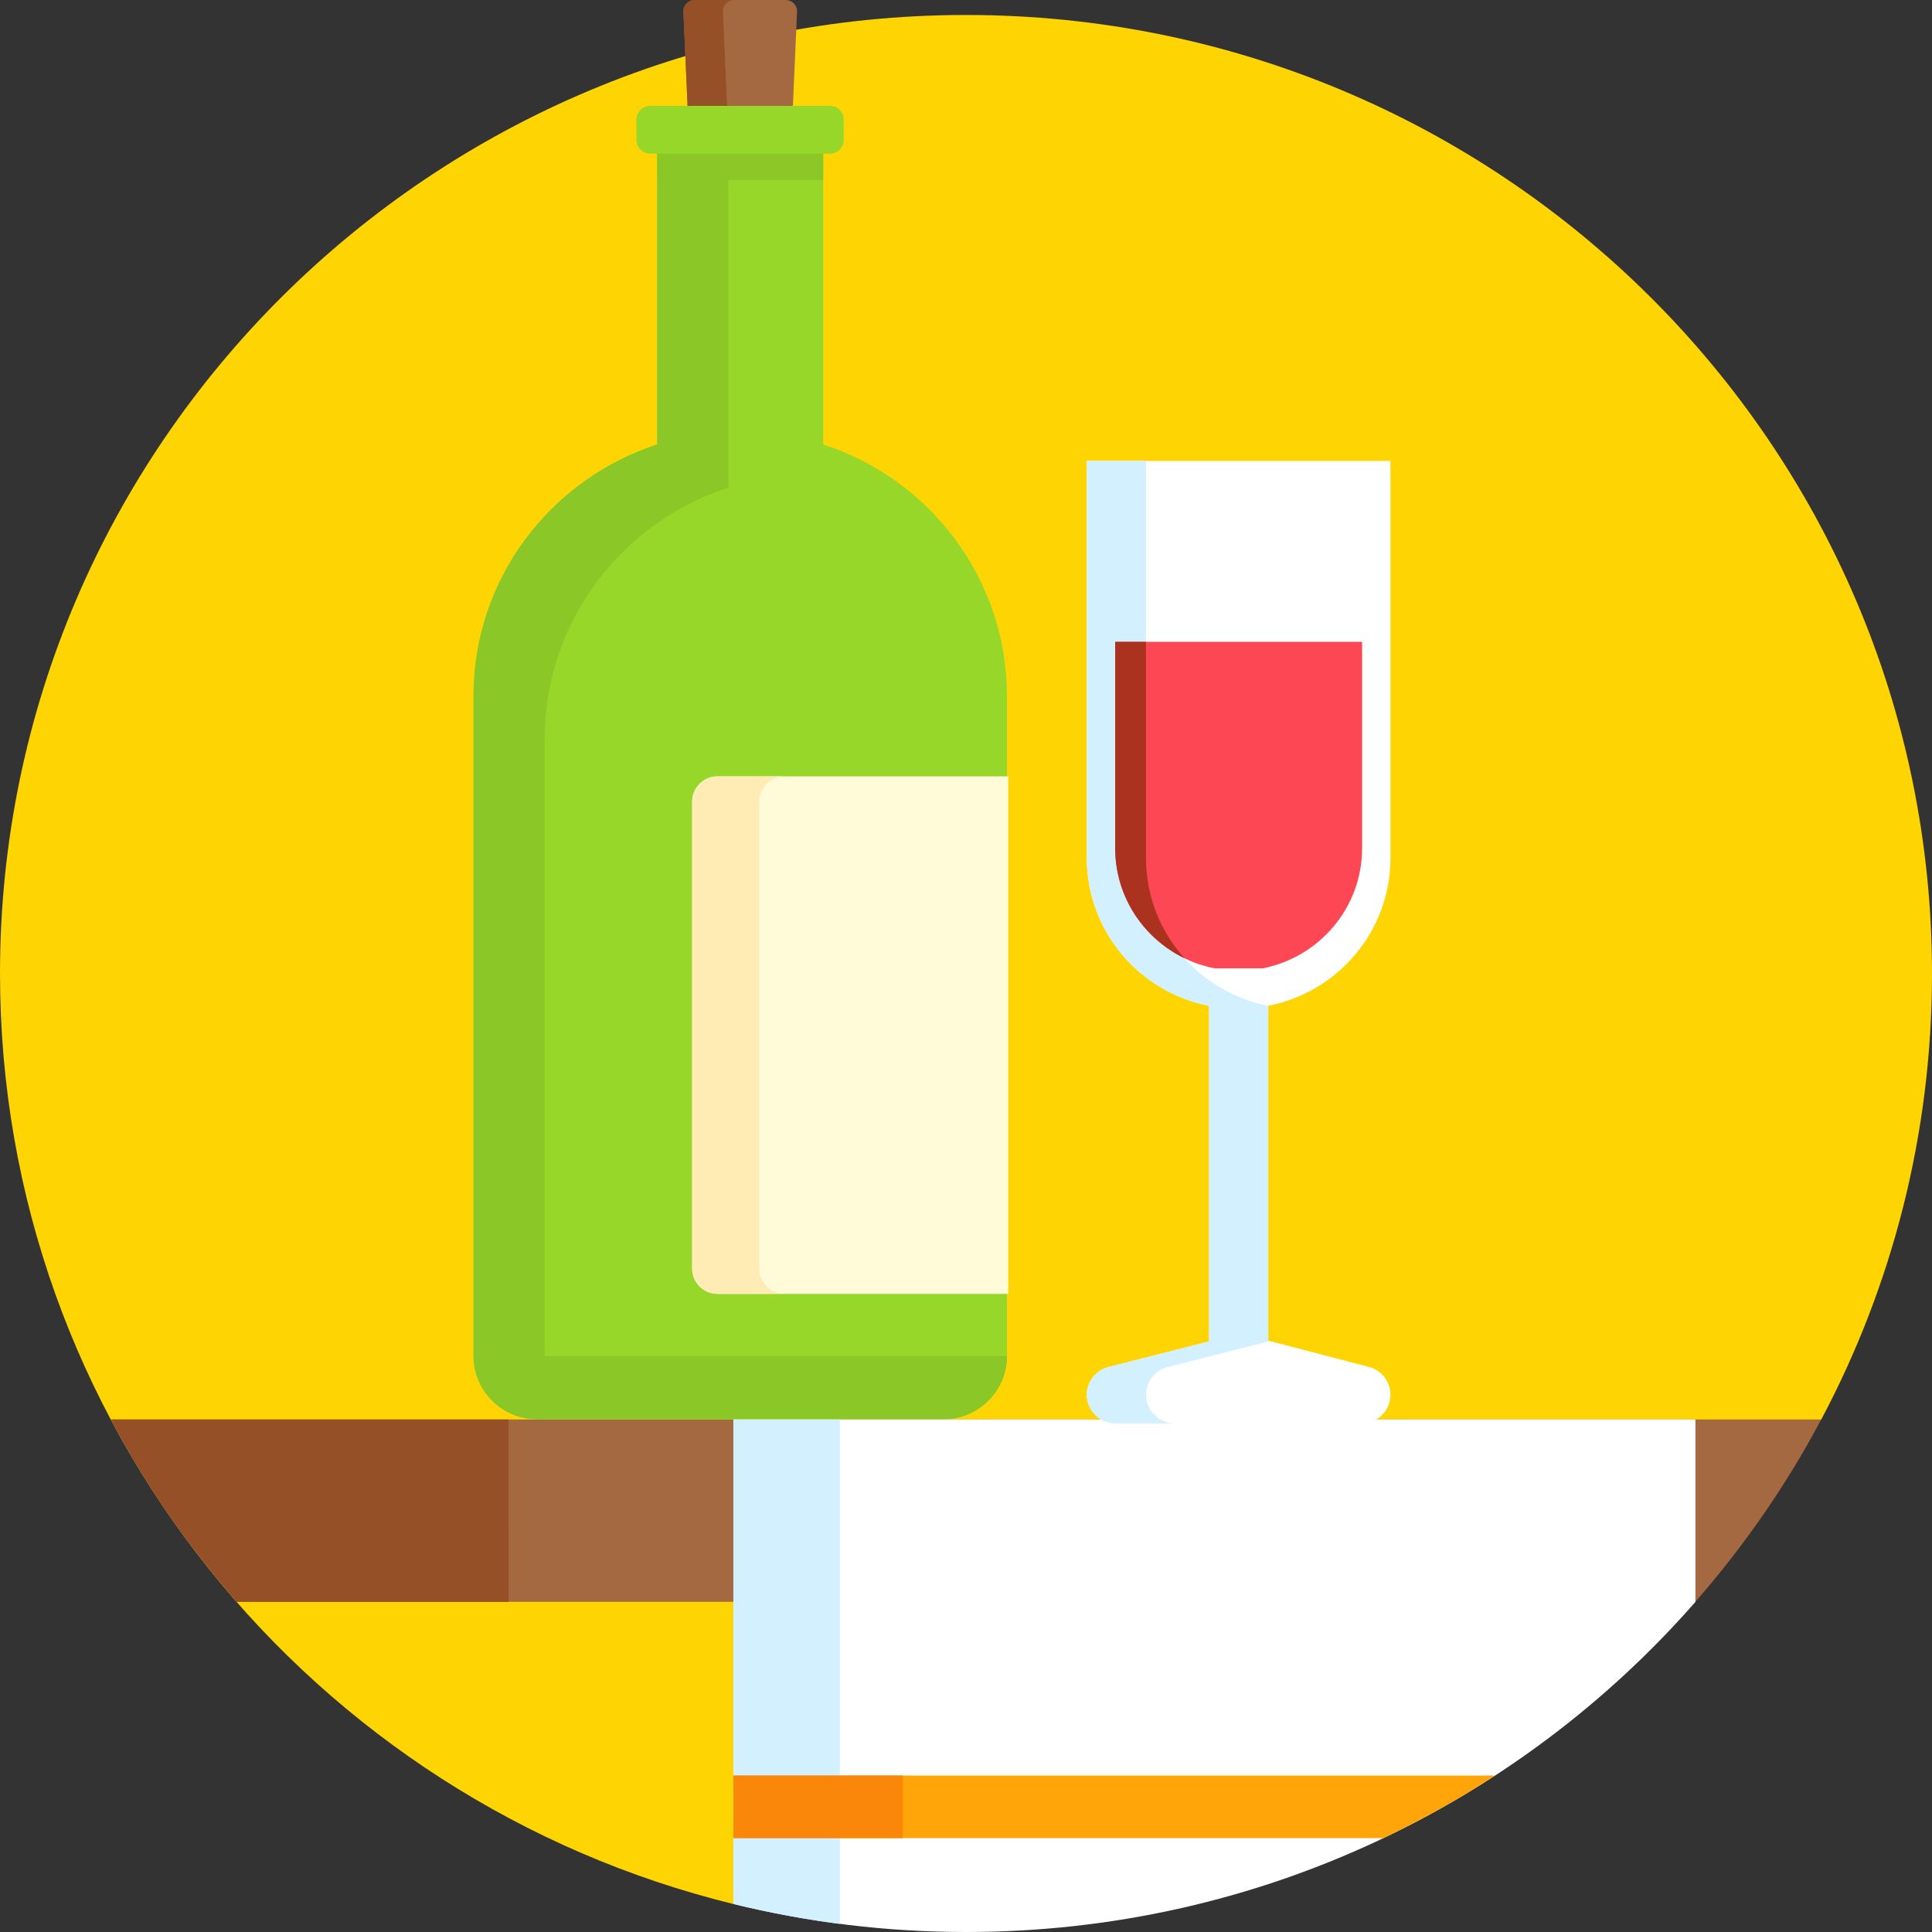 <svg id="Layer_1" enable-background="new 0 0 512 512" height="512" viewBox="0 0 512 512" width="512" xmlns="http://www.w3.org/2000/svg"><rect x="0" y="0" width="512" height="512" fill="#333333" stroke="none"/><g><g><g><path d="m512 257.983c0 42.675-10.606 82.893-29.345 118.198l-288.308 128.404c-111.603-27.38-194.347-127.403-194.347-246.602 0-140.29 114.615-254.017 256-254.017s256 113.727 256 254.017z" fill="#fed402"/></g></g><path d="m449.272 424.502c12.895-14.724 24.125-30.918 33.363-48.323h-453.271c9.239 17.405 20.469 33.599 33.363 48.323z" fill="#a56941"/><path d="m134.79 424.502-.026-48.323h-105.4c9.239 17.405 20.469 33.599 33.363 48.323z" fill="#965028"/><g><path d="m206.36 47.8h-20.379c-1.62 0-2.951-1.268-3.018-2.874l-1.848-41.807c-.07-1.702 1.302-3.119 3.018-3.119h24.074c1.716 0 3.088 1.417 3.018 3.119l-1.848 41.807c-.066 1.606-1.397 2.874-3.017 2.874z" fill="#a56941"/><path d="m193.434 44.926-1.848-41.807c-.07-1.702 1.302-3.119 3.018-3.119h-10.471c-1.716 0-3.088 1.417-3.018 3.119l1.848 41.807c.066 1.606 1.397 2.874 3.017 2.874h10.471c-1.619 0-2.951-1.268-3.017-2.874z" fill="#965028"/><path d="m218.159 117.788v-83.934c0-3.2-2.615-5.794-5.84-5.794h-32.299c-3.225 0-5.84 2.594-5.84 5.794v83.935c-28.265 9.176-48.691 35.541-48.691 66.653v174.929c0 9.259 7.565 16.765 16.896 16.765h107.567c9.332 0 16.896-7.506 16.896-16.765v-174.929c.002-31.113-20.423-57.478-48.689-66.654z" fill="#97d729"/><path d="m218.159 47.675v-13.821c0-3.2-2.615-5.794-5.84-5.794h-32.299c-3.225 0-5.84 2.594-5.84 5.794v13.821z" fill="#8bc727"/><path d="m144.338 359.371v-163.5c0-31.113 20.425-57.477 48.691-66.653v-101.159h-13.009c-3.225 0-5.84 2.594-5.84 5.794v83.935c-28.265 9.176-48.691 35.541-48.691 66.653v174.929c0 9.259 7.565 16.765 16.896 16.765h107.567c9.332 0 16.896-7.506 16.896-16.765h-122.51z" fill="#8bc727"/><path d="m267.199 342.889h-77.063c-3.703 0-6.706-3.002-6.706-6.706v-123.736c0-3.703 3.002-6.706 6.706-6.706h77.063z" fill="#fffad7"/><path d="m201.231 336.209v-123.788c0-3.689 3.014-6.68 6.732-6.68h-17.801c-3.718 0-6.732 2.991-6.732 6.68v123.788c0 3.689 3.014 6.68 6.732 6.68h17.801c-3.718 0-6.732-2.991-6.732-6.68z" fill="#ffebb4"/><path d="m219.93 40.734h-47.607c-2.029 0-3.674-1.645-3.674-3.674v-5.328c0-2.029 1.645-3.674 3.674-3.674h47.607c2.029 0 3.674 1.645 3.674 3.674v5.328c-.001 2.03-1.645 3.674-3.674 3.674z" fill="#97d729"/></g><g><path d="m194.351 504.567c19.748 4.845 40.392 7.433 61.649 7.433 77.175 0 146.37-33.888 193.306-87.482v-48.339h-254.955z" fill="#fff"/><path d="m194.351 504.567c9.219 2.262 18.63 4.036 28.212 5.277v-133.665h-28.212z" fill="#d2f0ff"/><path d="m396.208 470.528h-201.857v16.589h172.278c10.26-4.886 20.132-10.441 29.579-16.589z" fill="#ffa50a"/><path d="m194.351 470.528h44.931v16.589h-44.931z" fill="#fa870a"/></g><g><path d="m368.483 227.397v-105.235h-80.457v105.236c0 19.384 13.927 35.535 32.392 39.154v88.944l-26.643 6.779c-3.383.861-5.749 3.886-5.749 7.352 0 4.191 3.424 7.589 7.649 7.589h65.16c4.224 0 7.649-3.398 7.649-7.589v-.038c0-3.448-2.342-6.462-5.702-7.34l-26.69-6.969v-88.728c18.464-3.619 32.391-19.771 32.391-39.155z" fill="#fff"/><path d="m303.699 369.626c0-3.466 2.366-6.491 5.749-7.352l26.643-6.779v-.217-88.728c-18.465-3.619-32.392-19.77-32.392-39.154v-105.234h-15.673v105.236c0 19.384 13.927 35.535 32.392 39.154v88.944l-26.643 6.779c-3.383.861-5.749 3.886-5.749 7.352 0 4.191 3.424 7.589 7.649 7.589h15.673c-4.224 0-7.649-3.398-7.649-7.59z" fill="#d2f0ff"/><path d="m295.538 170.092v54.683c0 15.764 11.326 28.9 26.343 31.843h12.747c15.017-2.943 26.343-16.078 26.343-31.843v-54.683z" fill="#fd4755"/><path d="m295.538 170.092v54.683c0 12.819 7.489 23.899 18.362 29.174-6.342-7.054-10.201-16.354-10.201-26.552v-57.305z" fill="#aa321e"/></g></g></svg>